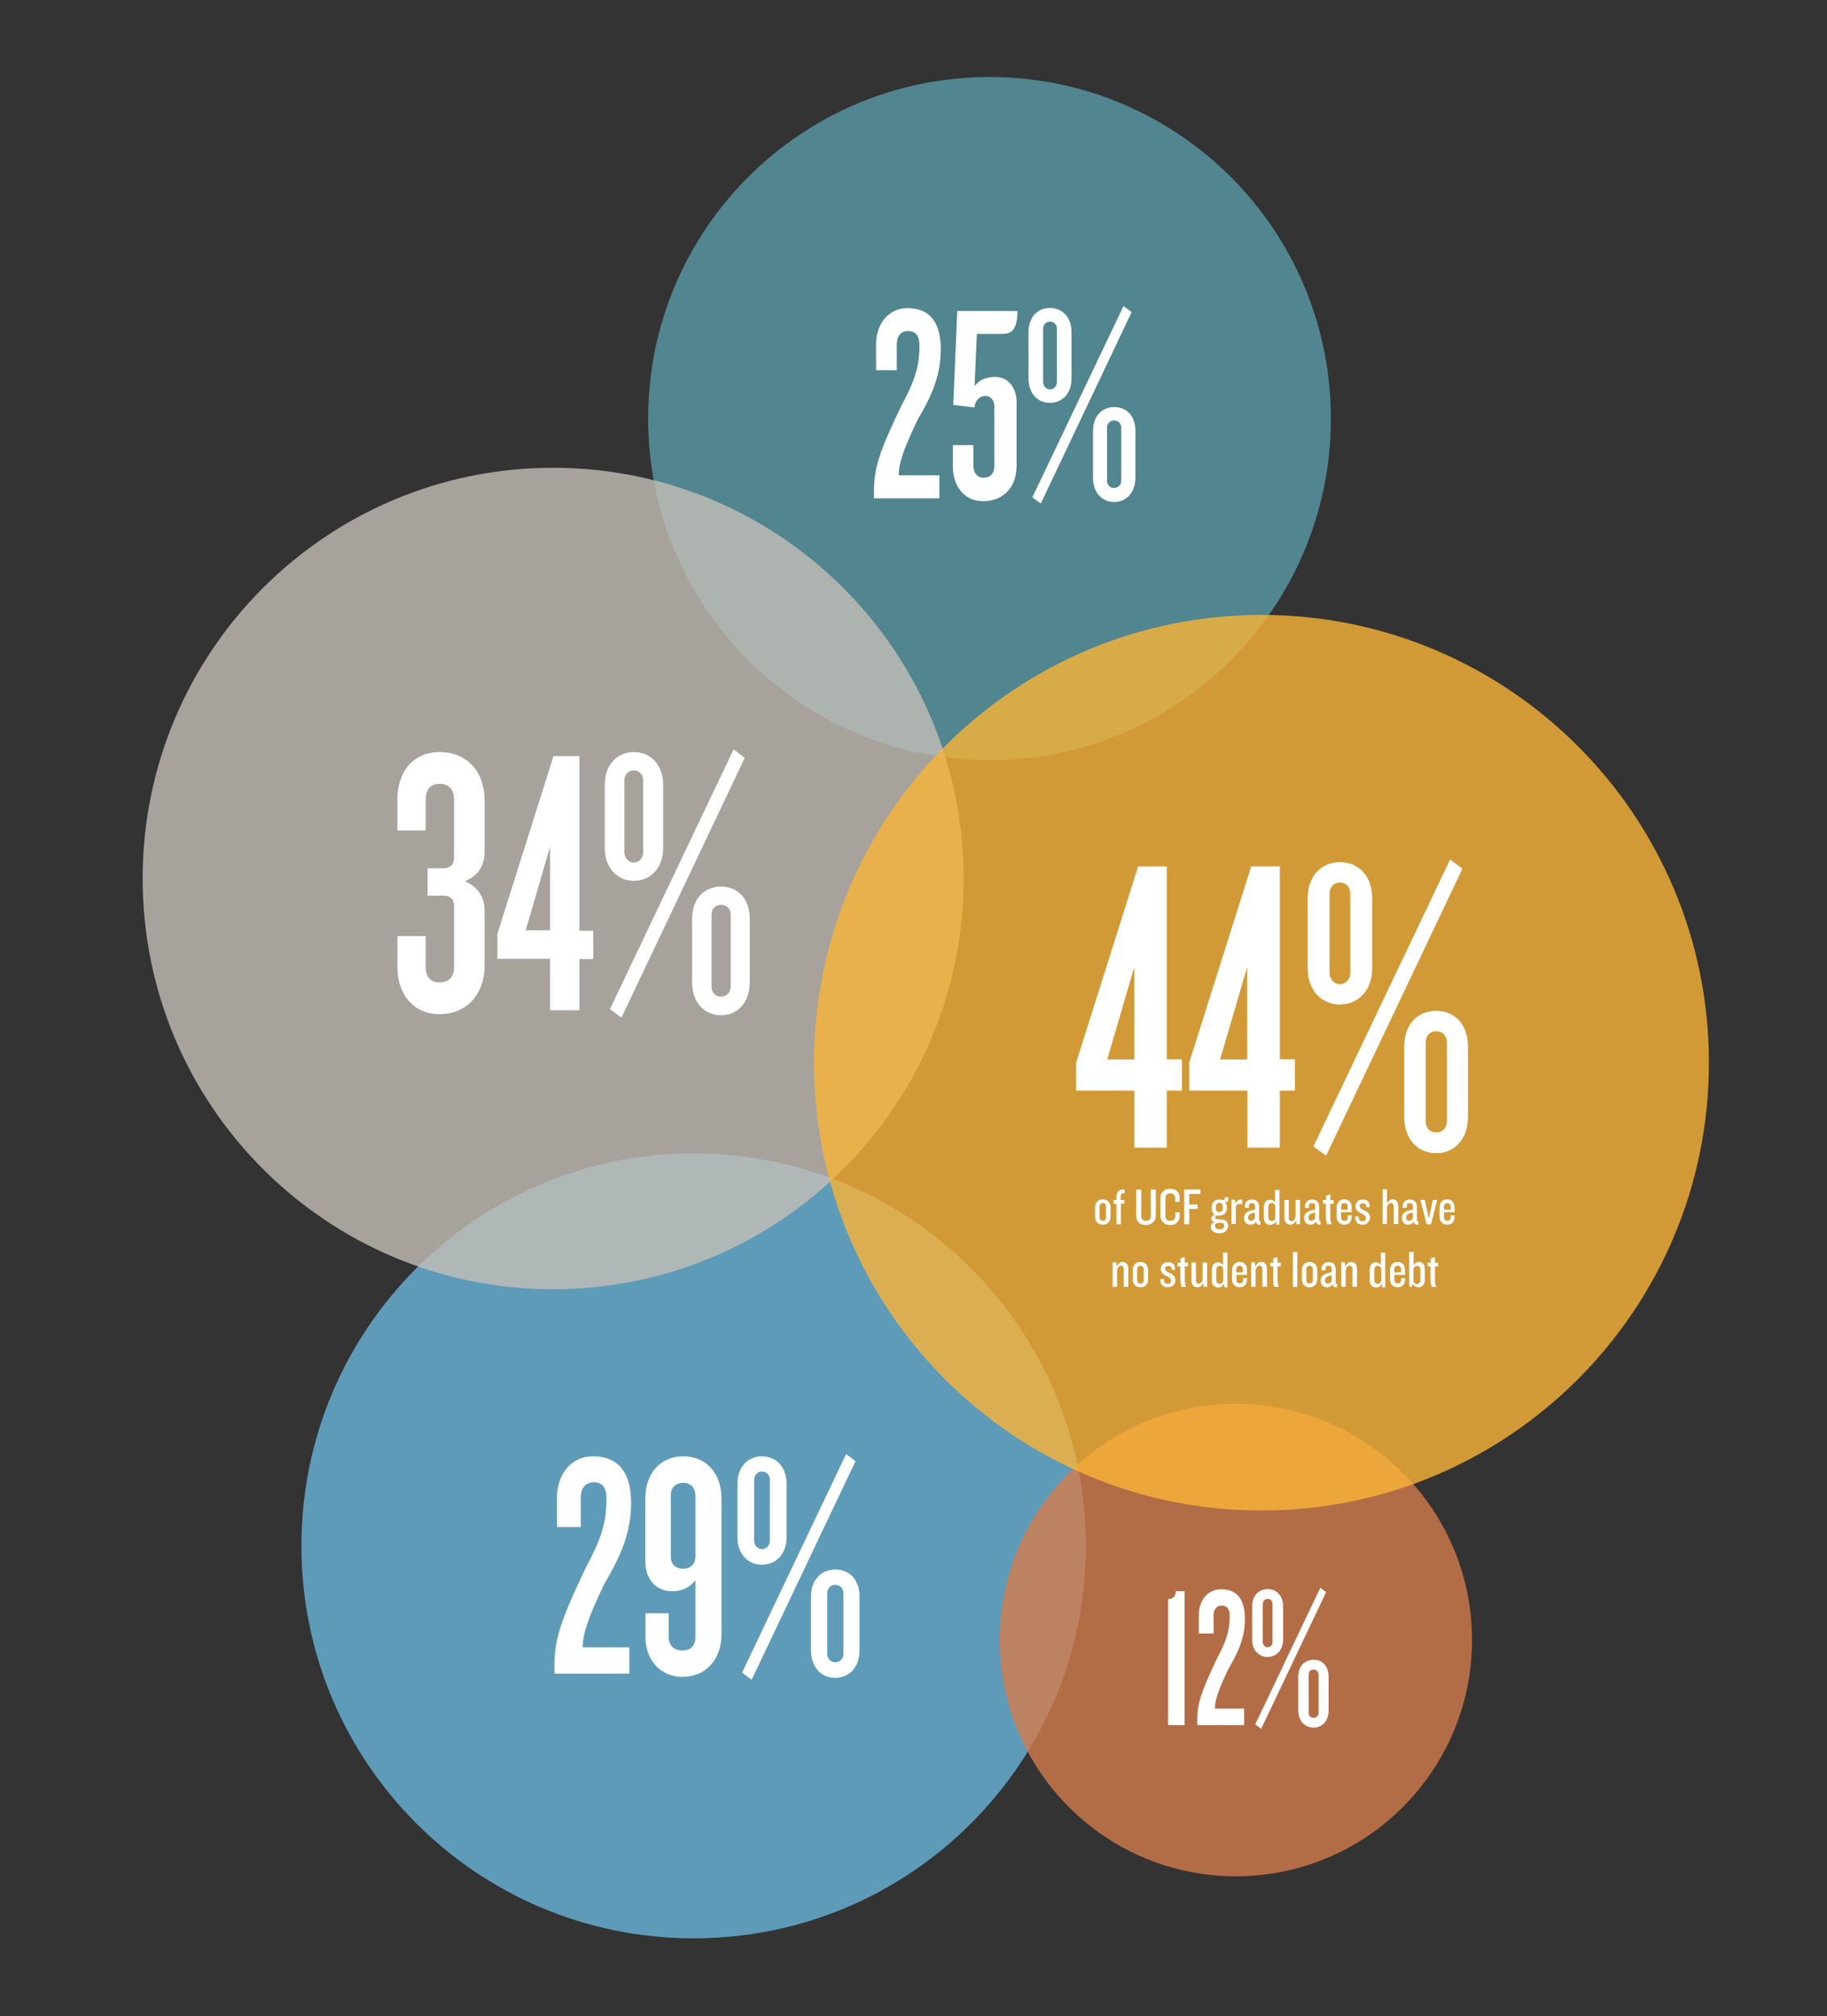 <?xml version="1.0" encoding="utf-8"?>
<!-- Generator: Adobe Illustrator 19.2.1, SVG Export Plug-In . SVG Version: 6.00 Build 0)  -->
<svg version="1.1" id="Layer_1" xmlns="http://www.w3.org/2000/svg" xmlns:xlink="http://www.w3.org/1999/xlink" x="0px" y="0px"
	 viewBox="0 0 951.6 1049.5" style="enable-background:new 0 0 951.6 1049.5;" xml:space="preserve">
<rect x="0" y="0" width="951.6" height="1049.5" fill="#333333" stroke="none"/>
<style type="text/css">
	.st0{opacity:0.8;fill:#69B5DA;}
	.st1{opacity:0.8;fill:#D37C4B;}
	.st2{opacity:0.8;fill:#599AA7;}
	.st3{opacity:0.8;fill:#C4BFB7;}
	.st4{opacity:0.8;fill:#FAB438;}
	.st5{fill:none;}
	.st6{fill:#FFFFFF;}
</style>
<g>
	<path class="st0" d="M361.3,1009c112.9,0,204.3-91.5,204.3-204.3c0-112.8-91.5-204.3-204.3-204.3S157,691.8,157,804.7
		C157,917.5,248.4,1009,361.3,1009"/>
	<path class="st1" d="M643.7,976.7c67.9,0,123-55.1,123-123s-55.1-123-123-123s-123,55.1-123,123S575.8,976.7,643.7,976.7"/>
	<path class="st2" d="M515.4,395.7c98.2,0,177.8-79.6,177.8-177.8c0-98.2-79.6-177.8-177.8-177.8s-177.8,79.6-177.8,177.8
		C337.6,316.1,417.2,395.7,515.4,395.7"/>
	<path class="st3" d="M288.1,671.1c118.1,0,213.8-95.7,213.8-213.8c0-118.1-95.7-213.8-213.8-213.8S74.3,339.2,74.3,457.3
		C74.3,575.4,170,671.1,288.1,671.1"/>
	<path class="st4" d="M657,786.3c128.7,0,233.1-104.4,233.1-233.1c0-128.7-104.4-233.1-233.1-233.1S424,424.5,424,553.2
		C424,681.9,528.3,786.3,657,786.3"/>
	<g>
		<rect x="200.3" y="393.5" class="st5" width="196.9" height="145.4"/>
		<path class="st6" d="M229.1,527.9c-14.7,0-22.1-11.3-22.1-24.3v-16.3h14.7v15.7c0,5.4,2.4,8.4,7.2,8.4c5,0,7.6-3,7.6-7.8v-32
			c0-3.2-1.8-5.4-5.6-5.4h-8.2V452h8.2c3.8,0,5.6-2.2,5.6-5.6V416c0-4.8-2.6-8-7.6-8c-4.8,0-7.2,3.2-7.2,8.4v15.9H207V416
			c0-13.1,7.2-24.5,22.1-24.5c14.1,0,23.3,10.3,23.3,24.9v27c0,7.8-4,12.9-10.3,15.3c6.4,2.8,10.3,7.8,10.3,15.5v28.8
			C252.3,517.4,243.2,527.9,229.1,527.9z"/>
		<path class="st6" d="M301.8,499.1v26.8h-15.3v-26.8h-27.4V486l29.2-92.4h13.5v90.9h7.2v14.7H301.8z M286.5,440.8l-12.7,43.5h12.7
			V440.8z"/>
		<path class="st6" d="M330.1,458.5c-8.5,0-15.1-6.6-15.1-17.1v-32.8c0-10.7,6.6-17.1,15.1-17.1c8.7,0,15.3,6.4,15.3,17.1v32.8
			C345.4,452,338.8,458.5,330.1,458.5z M323.7,529.7l-6-4.4l64.4-135.2l5.8,4.4L323.7,529.7z M335,406.2c0-3-2-5.2-5-5.2
			c-2.6,0-4.8,2.2-4.8,5.2v37.4c0,3,2.2,5.4,4.8,5.4c3,0,5-2.4,5-5.4V406.2z M375.6,528.5c-8.7,0-15.1-6.6-15.1-17.1v-33
			c0-10.7,6.4-16.9,15.1-16.9c8.5,0,14.9,6.2,14.9,16.9v33C390.5,521.9,384.1,528.5,375.6,528.5z M380.6,476.2c0-3.2-2.2-5.2-5-5.2
			c-3,0-5,2-5,5.2v37.4c0,3,2,5.2,5,5.2c2.8,0,5-2.2,5-5.2V476.2z"/>
	</g>
	<g>
		<rect x="450.9" y="161.8" class="st5" width="145.9" height="107.8"/>
		<path class="st6" d="M478.1,218.2c-7.5,15.5-10,23-10,29.2h21.2v12h-34.1v-3.5c0-11.7,2.3-19.8,14.2-44.5
			c6.9-13,9.5-20.2,9.5-31.6c0-5.1-2.1-7.5-5.9-7.5c-3.7,0-5.9,2.6-5.9,6.9v13.5h-10.8v-13.5c0-9.7,5.7-18.8,16.4-18.8
			c12.6,0,17.3,8.8,17.3,21.2C490.1,194.5,485.9,205.1,478.1,218.2z"/>
		<path class="st6" d="M522.1,173.8h-13.3l-1.2,27.2c2.3-3.1,5.9-4.8,10.8-4.8c6.7,0,11.1,5.6,11.1,13.2v33c0,11-6.7,18.5-17.4,18.5
			c-10.5,0-15.8-8.6-15.8-17.9v-11.3H507v10.8c0,3.7,2.1,6.2,5.3,6.2c3.4,0,5.6-2.2,5.6-6v-31.3c0-3.2-2.1-5.3-4.7-5.3
			c-3.2,0-5.4,2.8-5.7,6l-11-1.3l2.1-48.9H530C529.7,171.5,527.2,173.8,522.1,173.8z"/>
		<path class="st6" d="M546.8,209.7c-6.3,0-11.1-4.8-11.1-12.6v-24.2c0-7.9,4.8-12.6,11.1-12.6c6.4,0,11.3,4.7,11.3,12.6v24.2
			C558.1,204.9,553.3,209.7,546.8,209.7z M542.1,262.1l-4.4-3.2l47.5-99.6l4.2,3.2L542.1,262.1z M550.5,171.2c0-2.2-1.5-3.8-3.7-3.8
			c-1.9,0-3.5,1.6-3.5,3.8v27.5c0,2.2,1.6,4,3.5,4c2.2,0,3.7-1.8,3.7-4V171.2z M580.4,261.3c-6.4,0-11.1-4.8-11.1-12.6v-24.3
			c0-7.9,4.7-12.5,11.1-12.5c6.3,0,11,4.5,11,12.5v24.3C591.3,256.4,586.7,261.3,580.4,261.3z M584,222.7c0-2.3-1.6-3.8-3.7-3.8
			c-2.2,0-3.7,1.5-3.7,3.8v27.5c0,2.2,1.5,3.8,3.7,3.8c2.1,0,3.7-1.6,3.7-3.8V222.7z"/>
	</g>
	<g>
		<rect x="598.8" y="828.3" class="st5" width="99.9" height="73.8"/>
		<path class="st6" d="M608.4,898v-65.6c2.9,0,4-1.9,4-4.1h4.6V898H608.4z"/>
		<path class="st6" d="M639.9,868.6c-5.3,11.1-7.1,16.4-7.1,20.8H648v8.6h-24.4v-2.5c0-8.4,1.7-14.1,10.1-31.8
			c4.9-9.3,6.8-14.4,6.8-22.6c0-3.7-1.5-5.3-4.2-5.3c-2.6,0-4.2,1.9-4.2,4.9v9.6h-7.7v-9.6c0-6.9,4.1-13.4,11.7-13.4
			c9,0,12.3,6.3,12.3,15.2C648.5,851.6,645.5,859.2,639.9,868.6z"/>
		<path class="st6" d="M660.2,862.5c-4.5,0-8-3.5-8-9v-17.3c0-5.7,3.5-9,8-9c4.6,0,8.1,3.3,8.1,9v17.3
			C668.3,859,664.8,862.5,660.2,862.5z M656.9,899.9l-3.1-2.3l33.9-71.1l3,2.3L656.9,899.9z M662.8,835c0-1.6-1-2.7-2.6-2.7
			c-1.4,0-2.5,1.2-2.5,2.7v19.7c0,1.6,1.2,2.8,2.5,2.8c1.6,0,2.6-1.3,2.6-2.8V835z M684.2,899.3c-4.6,0-8-3.5-8-9v-17.4
			c0-5.6,3.3-8.9,8-8.9c4.5,0,7.8,3.2,7.8,8.9v17.4C692,895.9,688.7,899.3,684.2,899.3z M686.8,871.8c0-1.7-1.2-2.7-2.6-2.7
			c-1.6,0-2.6,1-2.6,2.7v19.7c0,1.6,1,2.7,2.6,2.7c1.5,0,2.6-1.2,2.6-2.7V871.8z"/>
	</g>
	<g>
		<rect x="286" y="759.7" class="st5" width="165.7" height="122.4"/>
		<path class="st6" d="M314.9,824.2c-8.5,17.7-11.4,26.3-11.4,33.3h24.3v13.7h-39v-4c0-13.4,2.7-22.6,16.2-50.9
			c7.9-14.9,10.9-23.1,10.9-36.2c0-5.9-2.3-8.5-6.7-8.5c-4.2,0-6.7,3-6.7,7.9v15.4h-12.4v-15.4c0-11,6.5-21.4,18.8-21.4
			c14.4,0,19.8,10,19.8,24.3C328.7,797.1,323.8,809.3,314.9,824.2z"/>
		<path class="st6" d="M355.5,872.9c-12.2,0-19.3-9.7-19.3-20.4v-12.7h12.1v12.1c0,4.5,2.5,7.2,7,7.2c4.9,0,6.9-2.8,6.9-6.9v-29.6
			c-2.7,3.3-6.2,5.7-12.2,5.7c-8.7,0-13.9-6.7-13.9-15.6V780c0-12.7,7.5-21.9,19.8-21.9s19.9,9.2,19.9,22.1V851
			C375.7,863.9,367.5,872.9,355.5,872.9z M362.2,778.3c0-3.5-2.2-6.4-6.4-6.4c-4,0-6.4,2.7-6.4,6.2v32.6c0,3.3,2.3,5.9,6.4,5.9
			s6.4-2.7,6.4-5.9V778.3z"/>
		<path class="st6" d="M396.8,814.5c-7.2,0-12.7-5.5-12.7-14.4v-27.6c0-9,5.5-14.4,12.7-14.4c7.4,0,12.9,5.4,12.9,14.4v27.6
			C409.7,809,404.2,814.5,396.8,814.5z M391.5,874.4l-5-3.7l54.2-113.8l4.9,3.7L391.5,874.4z M401,770.4c0-2.5-1.7-4.4-4.2-4.4
			c-2.2,0-4,1.8-4,4.4v31.5c0,2.5,1.8,4.5,4,4.5c2.5,0,4.2-2,4.2-4.5V770.4z M435.1,873.4c-7.4,0-12.7-5.5-12.7-14.4v-27.8
			c0-9,5.4-14.2,12.7-14.2c7.2,0,12.6,5.2,12.6,14.2V859C447.7,867.9,442.3,873.4,435.1,873.4z M439.3,829.4c0-2.7-1.8-4.4-4.2-4.4
			c-2.5,0-4.2,1.7-4.2,4.4v31.5c0,2.5,1.7,4.4,4.2,4.4c2.3,0,4.2-1.8,4.2-4.4V829.4z"/>
	</g>
	<g>
		<rect x="558.4" y="451.1" class="st5" width="211" height="155.9"/>
		<path class="st6" d="M607.7,567.7v29.7h-16.9v-29.7h-30.3v-14.5l32.3-102.2h14.9v100.4h7.9v16.3H607.7z M590.8,503.4l-14.1,48.1
			h14.1V503.4z"/>
		<path class="st6" d="M666.6,567.7v29.7h-16.9v-29.7h-30.3v-14.5l32.3-102.2h14.9v100.4h7.9v16.3H666.6z M649.6,503.4l-14.1,48.1
			h14.1V503.4z"/>
		<path class="st6" d="M697.8,522.9c-9.4,0-16.7-7.3-16.7-18.9v-36.3c0-11.9,7.3-18.9,16.7-18.9c9.7,0,16.9,7,16.9,18.9V504
			C714.7,515.7,707.4,522.9,697.8,522.9z M690.7,601.6l-6.6-4.8l71.2-149.4l6.4,4.8L690.7,601.6z M703.3,465.1
			c0-3.3-2.2-5.7-5.5-5.7c-2.9,0-5.3,2.4-5.3,5.7v41.3c0,3.3,2.4,5.9,5.3,5.9c3.3,0,5.5-2.6,5.5-5.9V465.1z M748.1,600.3
			c-9.7,0-16.7-7.3-16.7-18.9v-36.5c0-11.9,7-18.7,16.7-18.7c9.4,0,16.5,6.8,16.5,18.7v36.5C764.6,593,757.5,600.3,748.1,600.3z
			 M753.6,542.5c0-3.5-2.4-5.7-5.5-5.7c-3.3,0-5.5,2.2-5.5,5.7v41.3c0,3.3,2.2,5.7,5.5,5.7c3.1,0,5.5-2.4,5.5-5.7V542.5z"/>
	</g>
	<g>
		<rect x="567.7" y="619.1" class="st5" width="192.5" height="57.9"/>
		<path class="st6" d="M574.4,637.5c-2.4,0-4-1.6-4-4.2v-4.7c0-2.6,1.6-4.3,4-4.3c2.4,0,4,1.7,4,4.3v4.7
			C578.4,635.9,576.8,637.5,574.4,637.5z M576.1,628.1c0-1.1-0.6-1.9-1.7-1.9s-1.7,0.8-1.7,1.9v5.5c0,1.1,0.6,1.9,1.7,1.9
			s1.7-0.7,1.7-1.9V628.1z"/>
		<path class="st6" d="M583.8,626.6v10.7h-2.3v-10.7H580v-1.9h1.5v-1.3c0-2.6,1.1-4.2,3.4-4.2h0.9v1.9h-0.6c-1.1,0-1.5,0.7-1.5,1.8
			v1.8h1.9v1.9H583.8z"/>
		<path class="st6" d="M596.8,637.7c-2.9,0-5-1.7-5-4.7v-13.8h2.6v13.8c0,1.6,0.8,2.5,2.5,2.5c1.7,0,2.5-0.9,2.5-2.5v-13.8h2.6v13.8
			C601.8,635.9,599.7,637.7,596.8,637.7z"/>
		<path class="st6" d="M609.5,637.7c-3.4,0-5.1-2.4-5.1-5v-8.9c0-2.7,1.6-5,5.1-5c3.4,0,4.9,2.1,4.9,4.8v2h-2.3v-1.9
			c0-1.5-0.8-2.5-2.5-2.5c-1.7,0-2.6,1-2.6,2.4v9.5c0,1.4,0.8,2.4,2.6,2.4c1.7,0,2.5-1,2.5-2.5v-1.9h2.3v2
			C614.4,635.5,612.9,637.7,609.5,637.7z"/>
		<path class="st6" d="M619.4,621.4v5.6h4.4v2.3h-4.4v8h-2.6v-18.1h8.4v2.3H619.4z"/>
		<path class="st6" d="M638.7,625.7c-0.3,0-0.6,0-0.9-0.2c0.8,0.7,1.2,1.6,1.2,2.6v1c0,2.2-1.6,3.7-3.9,3.7c-0.2,0-0.9-0.1-1.1-0.1
			c-0.6,0-1.1,0.6-1.1,1c0,0.6,0.6,1.1,2.7,1.1c2.7,0,4,1.1,4,2.9v0.6c0,2.1-1.7,3.7-4.4,3.7c-2.5,0-4.5-1.2-4.5-3.1v-0.5
			c0-1.1,0.6-1.8,2-2.2c-1.2-0.3-1.8-1.1-1.8-1.9c0-0.9,0.8-1.8,1.9-2c-1.1-0.6-1.7-1.8-1.7-3.3v-0.8c0-2.2,1.7-3.8,3.9-3.8
			c1,0,1.5,0.3,1.7,0.3c1.1,0,1.4-0.7,1.4-1.5h1.6c0.1,0.6,0.1,0.8,0.1,1.1C640,625.3,639.3,625.7,638.7,625.7z M637.6,637.9
			c0-0.8-0.5-1.4-2.3-1.4c-1.7,0-2.4,0.6-2.4,1.4v0.5c0,0.8,0.7,1.5,2.4,1.5s2.3-0.8,2.3-1.6V637.9z M636.9,628c0-1-0.7-1.9-1.8-1.9
			c-1.1,0-1.8,0.9-1.8,1.9v1.1c0,1.1,0.7,1.9,1.8,1.9c1.1,0,1.8-0.9,1.8-1.9V628z"/>
		<path class="st6" d="M643.7,628.3v8.9h-2.3v-12.7h1.9l0.2,2.3c0.7-2.1,1.8-2.6,3.5-2.3v2.3C644.5,626.5,643.7,627.2,643.7,628.3z"
			/>
		<path class="st6" d="M656,637.5c-0.9,0-1.7-0.4-1.7-1.6c-0.7,1-1.8,1.6-3.1,1.6c-1.9,0-3.2-1.3-3.2-3.3v-0.3
			c0-2.9,2.8-3.8,5.7-4.2v-1.8c0-1-0.5-1.6-1.6-1.6c-1.3,0-1.6,0.5-1.6,1.7v0.7h-2.1v-0.7c0-2,1.2-3.6,3.7-3.6c2.7,0,3.7,1.7,3.7,4
			v6.7c0,0.5,0.2,0.7,0.7,0.7v1.7H656z M653.7,631.2c-2.4,0.3-3.6,1.1-3.6,2.5v0.3c0,0.8,0.5,1.5,1.4,1.5c1.1,0,2.1-0.8,2.1-1.9
			V631.2z"/>
		<path class="st6" d="M664.8,637.3l-0.2-1.7c-0.6,1.5-1.8,2-3,2c-2,0-3.3-1.4-3.3-3.7v-5.5c0-2.4,1.3-3.9,3.1-3.9
			c1.3,0,2,0.5,2.7,1.5v-6.6h2.3v18.1H664.8z M664.2,628.3c0-1.3-0.7-2.1-1.8-2.1c-1.1,0-1.8,0.7-1.8,2.2v5c0,1.6,0.7,2.2,1.8,2.2
			c1,0,1.8-0.7,1.8-2.1V628.3z"/>
		<path class="st6" d="M675.3,637.3l-0.2-2.2c-0.6,1.7-1.7,2.4-3,2.4c-2,0-3.1-1.4-3.1-3.5v-9.4h2.3v9.3c0,1.1,0.6,1.8,1.5,1.8
			c1.3,0,2-1.9,2-2.7v-8.4h2.3v12.7H675.3z"/>
		<path class="st6" d="M687.3,637.5c-0.9,0-1.7-0.4-1.7-1.6c-0.7,1-1.8,1.6-3.1,1.6c-1.9,0-3.2-1.3-3.2-3.3v-0.3
			c0-2.9,2.8-3.8,5.7-4.2v-1.8c0-1-0.5-1.6-1.6-1.6c-1.3,0-1.6,0.5-1.6,1.7v0.7h-2.1v-0.7c0-2,1.2-3.6,3.7-3.6c2.7,0,3.7,1.7,3.7,4
			v6.7c0,0.5,0.2,0.7,0.7,0.7v1.7H687.3z M685.1,631.2c-2.4,0.3-3.6,1.1-3.6,2.5v0.3c0,0.8,0.5,1.5,1.4,1.5c1.1,0,2.1-0.8,2.1-1.9
			V631.2z"/>
		<path class="st6" d="M692.9,626.6v6.7c0,1.6,0.1,2.9,0.7,4h-2.3c-0.5-1-0.7-2.1-0.7-4v-6.7h-1.5v-1.9h1.6v-2.3l2.2-0.7v3h1.7v1.9
			H692.9z"/>
		<path class="st6" d="M700.2,637.5c-2.4,0-4-1.6-4-4.2v-4.7c0-2.6,1.5-4.3,4-4.3s3.8,1.7,3.8,4.3v2.4h-5.5v2.6
			c0,1.2,0.6,1.9,1.8,1.9c1.1,0,1.7-0.8,1.7-1.9v-0.9h2v0.6C704,635.9,702.7,637.5,700.2,637.5z M702,628.2c0-1.1-0.6-1.9-1.7-1.9
			c-1.2,0-1.8,0.8-1.8,1.9v1.5h3.5V628.2z"/>
		<path class="st6" d="M709.7,637.5c-2.6,0-3.9-1.5-3.9-3.7v-0.6h1.9v0.6c0,1.4,0.8,1.9,2,1.9c1.1,0,1.7-0.5,1.7-1.5
			c0-1-0.4-1.6-2.2-2.5c-2.1-0.9-3.2-2-3.2-3.8c0-1.9,1.5-3.5,3.7-3.5c2.5,0,3.7,1.3,3.7,3.5v0.5h-1.8v-0.5c0-1-0.6-1.5-1.8-1.5
			c-1,0-1.6,0.5-1.6,1.3c0,1,0.5,1.5,2.5,2.4c2.1,0.9,2.9,2.1,2.9,3.9C713.5,635.8,712.1,637.5,709.7,637.5z"/>
		<path class="st6" d="M725.9,637.3v-9.3c0-1.1-0.6-1.8-1.5-1.8c-1.3,0-2,1.9-2,2.7v8.3h-2.3v-18.1h2.3v7.5c0.6-1.6,1.8-2.3,3-2.3
			c1.8,0,2.9,1.4,2.9,3.5v9.4H725.9z"/>
		<path class="st6" d="M738.2,637.5c-0.9,0-1.7-0.4-1.7-1.6c-0.7,1-1.8,1.6-3.1,1.6c-1.9,0-3.2-1.3-3.2-3.3v-0.3
			c0-2.9,2.8-3.8,5.7-4.2v-1.8c0-1-0.5-1.6-1.6-1.6c-1.3,0-1.6,0.5-1.6,1.7v0.7h-2.1v-0.7c0-2,1.2-3.6,3.7-3.6c2.7,0,3.7,1.7,3.7,4
			v6.7c0,0.5,0.2,0.7,0.7,0.7v1.7H738.2z M736,631.2c-2.4,0.3-3.6,1.1-3.6,2.5v0.3c0,0.8,0.5,1.5,1.4,1.5c1.1,0,2.1-0.8,2.1-1.9
			V631.2z"/>
		<path class="st6" d="M745.3,637.3h-2.2l-3.3-12.7h2.3l1.6,7.1l0.5,2.9l0.6-2.9l1.5-7.1h2.3L745.3,637.3z"/>
		<path class="st6" d="M753.8,637.5c-2.4,0-4-1.6-4-4.2v-4.7c0-2.6,1.5-4.3,4-4.3c2.4,0,3.8,1.7,3.8,4.3v2.4h-5.5v2.6
			c0,1.2,0.6,1.9,1.8,1.9c1.1,0,1.7-0.8,1.7-1.9v-0.9h2v0.6C757.6,635.9,756.3,637.5,753.8,637.5z M755.6,628.2
			c0-1.1-0.6-1.9-1.7-1.9c-1.2,0-1.8,0.8-1.8,1.9v1.5h3.5V628.2z"/>
		<path class="st6" d="M585.3,669.9v-9.3c0-1.1-0.6-1.8-1.5-1.8c-1.3,0-2,1.9-2,2.7v8.3h-2.3v-12.7h1.9l0.2,2.5
			c0.7-1.9,1.7-2.7,3-2.7c2,0,3.1,1.4,3.1,3.5v9.4H585.3z"/>
		<path class="st6" d="M594,670.1c-2.4,0-4-1.6-4-4.2v-4.7c0-2.6,1.6-4.3,4-4.3c2.4,0,4,1.7,4,4.3v4.7
			C598,668.5,596.4,670.1,594,670.1z M595.7,660.8c0-1.1-0.6-1.9-1.7-1.9s-1.7,0.8-1.7,1.9v5.5c0,1.1,0.6,1.9,1.7,1.9
			s1.7-0.7,1.7-1.9V660.8z"/>
		<path class="st6" d="M608.3,670.1c-2.6,0-3.9-1.5-3.9-3.7v-0.6h1.9v0.6c0,1.4,0.8,1.9,2,1.9c1.1,0,1.7-0.5,1.7-1.5
			c0-1-0.4-1.6-2.2-2.5c-2.1-0.9-3.2-2-3.2-3.8c0-1.9,1.5-3.5,3.7-3.5c2.5,0,3.7,1.3,3.7,3.5v0.5h-1.8v-0.5c0-1-0.6-1.5-1.8-1.5
			c-1,0-1.6,0.5-1.6,1.3c0,1,0.5,1.5,2.5,2.4c2.1,0.9,2.9,2.1,2.9,3.9C612.1,668.5,610.7,670.1,608.3,670.1z"/>
		<path class="st6" d="M617.1,659.2v6.7c0,1.6,0.1,2.9,0.7,4h-2.3c-0.5-1-0.7-2.1-0.7-4v-6.7h-1.5v-1.9h1.6V655l2.2-0.7v3h1.7v1.9
			H617.1z"/>
		<path class="st6" d="M626.9,669.9l-0.2-2.2c-0.6,1.7-1.7,2.4-3,2.4c-2,0-3.1-1.4-3.1-3.5v-9.4h2.3v9.3c0,1.1,0.6,1.8,1.5,1.8
			c1.3,0,2-1.9,2-2.7v-8.4h2.3v12.7H626.9z"/>
		<path class="st6" d="M637.7,669.9l-0.2-1.7c-0.6,1.5-1.8,2-3,2c-2,0-3.3-1.4-3.3-3.7v-5.5c0-2.4,1.3-3.9,3.1-3.9
			c1.3,0,2,0.5,2.7,1.5v-6.6h2.3v18.1H637.7z M637.1,661c0-1.3-0.7-2.1-1.8-2.1c-1.1,0-1.8,0.7-1.8,2.2v5c0,1.6,0.7,2.2,1.8,2.2
			c1,0,1.8-0.7,1.8-2.1V661z"/>
		<path class="st6" d="M645.7,670.1c-2.4,0-4-1.6-4-4.2v-4.7c0-2.6,1.5-4.3,4-4.3s3.8,1.7,3.8,4.3v2.4h-5.5v2.6
			c0,1.2,0.6,1.9,1.8,1.9c1.1,0,1.7-0.8,1.7-1.9v-0.9h2v0.6C649.5,668.5,648.1,670.1,645.7,670.1z M647.4,660.8
			c0-1.1-0.6-1.9-1.7-1.9c-1.2,0-1.8,0.8-1.8,1.9v1.5h3.5V660.8z"/>
		<path class="st6" d="M657.5,669.9v-9.3c0-1.1-0.6-1.8-1.5-1.8c-1.3,0-2,1.9-2,2.7v8.3h-2.3v-12.7h1.9l0.2,2.5
			c0.7-1.9,1.7-2.7,3-2.7c2,0,3.1,1.4,3.1,3.5v9.4H657.5z"/>
		<path class="st6" d="M665.4,659.2v6.7c0,1.6,0.1,2.9,0.7,4h-2.3c-0.5-1-0.7-2.1-0.7-4v-6.7h-1.5v-1.9h1.6V655l2.2-0.7v3h1.7v1.9
			H665.4z"/>
		<path class="st6" d="M673.4,669.9v-18.1h2.3v18.1H673.4z"/>
		<path class="st6" d="M682.1,670.1c-2.4,0-4-1.6-4-4.2v-4.7c0-2.6,1.6-4.3,4-4.3c2.4,0,4,1.7,4,4.3v4.7
			C686,668.5,684.5,670.1,682.1,670.1z M683.8,660.8c0-1.1-0.6-1.9-1.7-1.9s-1.7,0.8-1.7,1.9v5.5c0,1.1,0.6,1.9,1.7,1.9
			s1.7-0.7,1.7-1.9V660.8z"/>
		<path class="st6" d="M695.9,670.1c-0.9,0-1.7-0.4-1.7-1.6c-0.7,1-1.8,1.6-3.1,1.6c-1.9,0-3.2-1.3-3.2-3.3v-0.3
			c0-2.9,2.8-3.8,5.7-4.2v-1.8c0-1-0.5-1.6-1.6-1.6c-1.3,0-1.6,0.5-1.6,1.7v0.7h-2.1v-0.7c0-2,1.2-3.6,3.7-3.6c2.7,0,3.7,1.7,3.7,4
			v6.7c0,0.5,0.2,0.7,0.7,0.7v1.7H695.9z M693.7,663.9c-2.4,0.3-3.6,1.1-3.6,2.5v0.3c0,0.8,0.5,1.5,1.4,1.5c1.1,0,2.1-0.8,2.1-1.9
			V663.9z"/>
		<path class="st6" d="M704.4,669.9v-9.3c0-1.1-0.6-1.8-1.5-1.8c-1.3,0-2,1.9-2,2.7v8.3h-2.3v-12.7h1.9l0.2,2.5
			c0.7-1.9,1.7-2.7,3-2.7c2,0,3.1,1.4,3.1,3.5v9.4H704.4z"/>
		<path class="st6" d="M719.9,669.9l-0.2-1.7c-0.6,1.5-1.8,2-3,2c-2,0-3.3-1.4-3.3-3.7v-5.5c0-2.4,1.3-3.9,3.1-3.9
			c1.3,0,2,0.5,2.7,1.5v-6.6h2.3v18.1H719.9z M719.4,661c0-1.3-0.7-2.1-1.8-2.1c-1.1,0-1.8,0.7-1.8,2.2v5c0,1.6,0.7,2.2,1.8,2.2
			c1,0,1.8-0.7,1.8-2.1V661z"/>
		<path class="st6" d="M728,670.1c-2.4,0-4-1.6-4-4.2v-4.7c0-2.6,1.5-4.3,4-4.3s3.8,1.7,3.8,4.3v2.4h-5.5v2.6c0,1.2,0.6,1.9,1.8,1.9
			c1.1,0,1.7-0.8,1.7-1.9v-0.9h2v0.6C731.8,668.5,730.4,670.1,728,670.1z M729.7,660.8c0-1.1-0.6-1.9-1.7-1.9
			c-1.2,0-1.8,0.8-1.8,1.9v1.5h3.5V660.8z"/>
		<path class="st6" d="M738.8,670.1c-1.2,0-2.4-0.5-3-2l-0.4,1.7H734v-18.1h2.3v7c0.5-1.1,1.6-1.8,2.9-1.8c1.9,0,2.9,1.6,2.9,3.7
			v5.7C742.1,668.7,740.8,670.1,738.8,670.1z M739.8,661.2c0-1.6-0.6-2.2-1.7-2.2c-1.1,0-1.9,0.8-1.9,2.1v5.2c0,1.4,0.9,2.1,1.8,2.1
			c1.1,0,1.8-0.7,1.8-2.2V661.2z"/>
		<path class="st6" d="M747.4,659.2v6.7c0,1.6,0.1,2.9,0.7,4h-2.3c-0.5-1-0.7-2.1-0.7-4v-6.7h-1.5v-1.9h1.6V655l2.2-0.7v3h1.7v1.9
			H747.4z"/>
	</g>
</g>
</svg>
